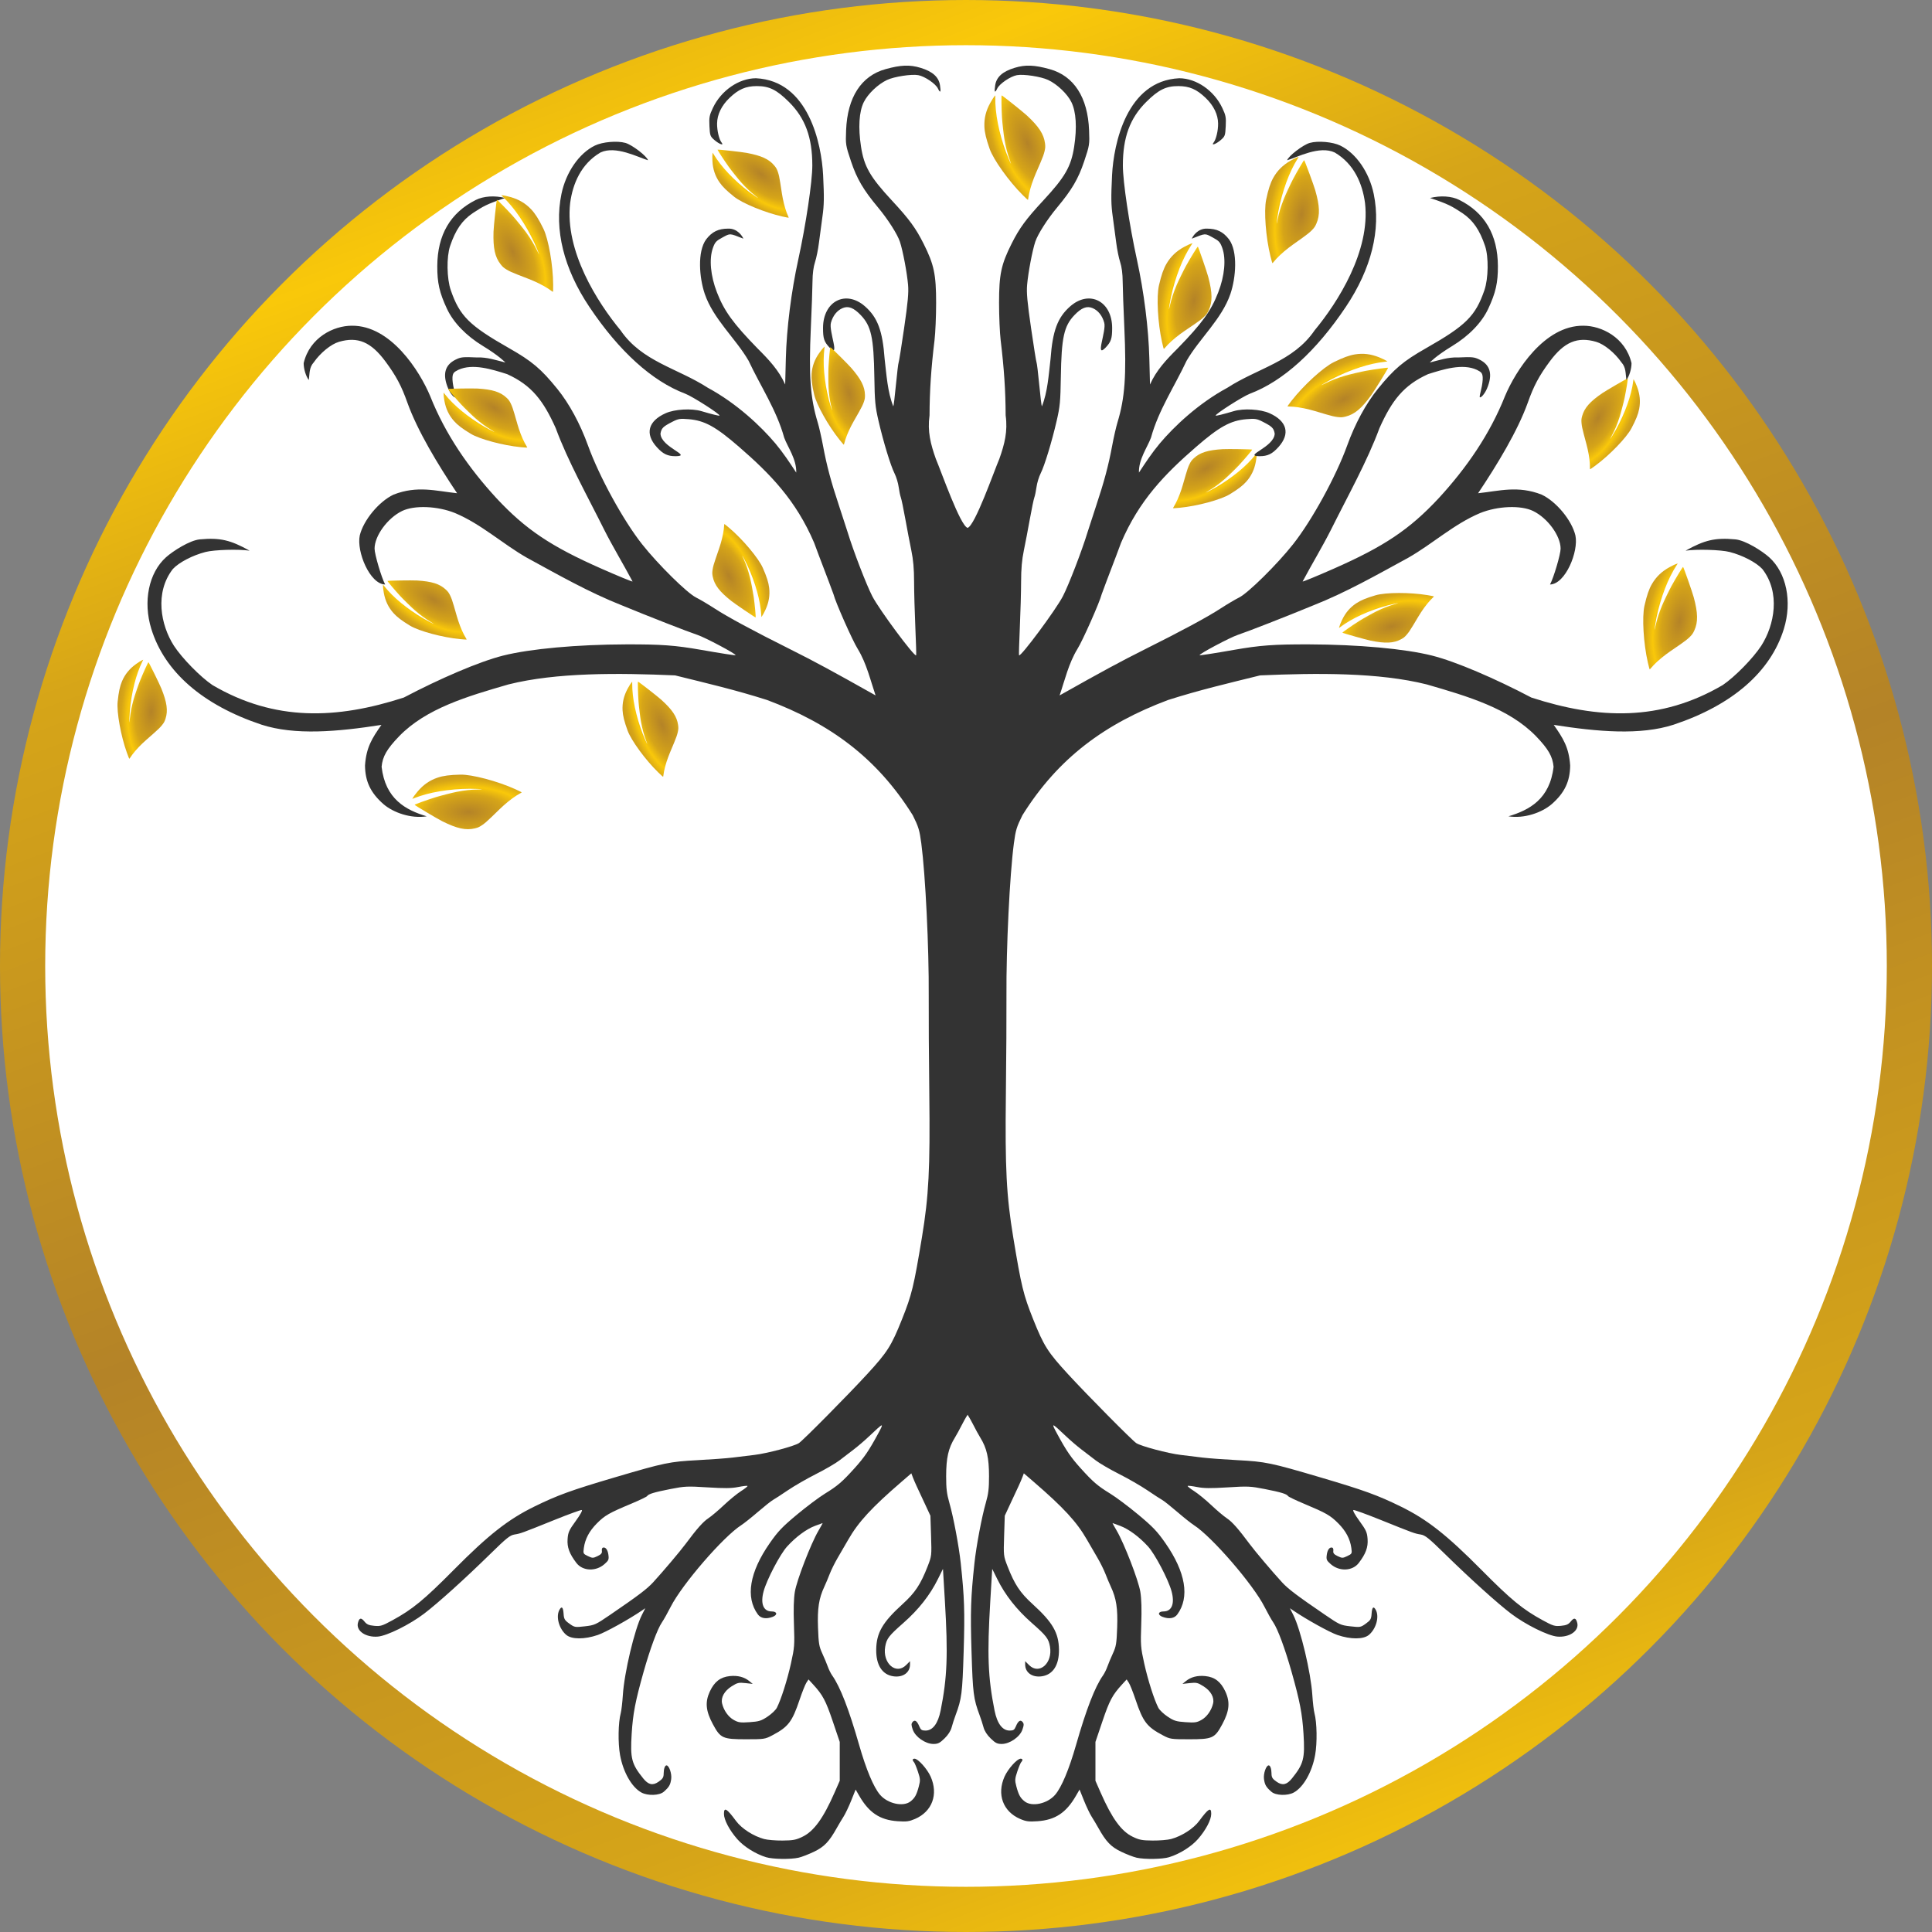 <?xml version="1.0" encoding="UTF-8" standalone="no"?>
<svg
   xmlns:dc="http://purl.org/dc/elements/1.1/"
   xmlns:cc="http://creativecommons.org/ns#"
   xmlns:rdf="http://www.w3.org/1999/02/22-rdf-syntax-ns#"
   xmlns:svg="http://www.w3.org/2000/svg"
   xmlns="http://www.w3.org/2000/svg"
   xmlns:xlink="http://www.w3.org/1999/xlink"
   xmlns:sodipodi="http://sodipodi.sourceforge.net/DTD/sodipodi-0.dtd"
   xmlns:inkscape="http://www.inkscape.org/namespaces/inkscape"
   viewBox="0 0 512 512"
   height="512"
   width="512"
   version="1.1"
   id="svg2"
   inkscape:version="0.91 r13725"
   sodipodi:docname="Favicon.svg">
  <rect x="0" y="0" width="512" height="512" fill="#808080" stroke="none"/>
  <sodipodi:namedview
     pagecolor="#ffffff"
     bordercolor="#666666"
     borderopacity="1"
     objecttolerance="10"
     gridtolerance="10"
     guidetolerance="10"
     inkscape:pageopacity="0"
     inkscape:pageshadow="2"
     inkscape:window-width="1920"
     inkscape:window-height="1017"
     id="namedview80"
     showgrid="true"
     inkscape:zoom="1"
     inkscape:cx="256"
     inkscape:cy="256"
     inkscape:window-x="-8"
     inkscape:window-y="-8"
     inkscape:window-maximized="1"
     inkscape:current-layer="svg2"
     showguides="true"
     inkscape:guide-bbox="true">
    <inkscape:grid
       type="xygrid"
       id="grid4248"
       spacingx="4"
       spacingy="4"
       empspacing="8" />
  </sodipodi:namedview>
  <defs
     id="defs6">
    <linearGradient
       id="linearGradient4260">
      <stop
         style="stop-color:#b48327;stop-opacity:1"
         offset="0"
         id="stop4262" />
      <stop
         id="stop4264"
         offset="0.64"
         style="stop-color:#d6a518;stop-opacity:1;" />
      <stop
         style="stop-color:#f9c80a;stop-opacity:1"
         offset="1"
         id="stop4266" />
    </linearGradient>
    <linearGradient
       id="linearGradient4150">
      <stop
         id="stop4152"
         offset="0"
         style="stop-color:#b48327;stop-opacity:1" />
      <stop
         style="stop-color:#d6a518;stop-opacity:1;"
         offset="0.694"
         id="stop4162" />
      <stop
         id="stop4154"
         offset="1"
         style="stop-color:#f9c80a;stop-opacity:1" />
    </linearGradient>
    <linearGradient
       spreadMethod="reflect"
       gradientUnits="userSpaceOnUse"
       y2="21.597"
       x2="180.947"
       y1="89.711"
       x1="205.395"
       id="linearGradient4258"
       xlink:href="#linearGradient4260" />
    <linearGradient
       y2="21.597"
       x2="180.947"
       y1="89.711"
       x1="205.395"
       spreadMethod="reflect"
       gradientUnits="userSpaceOnUse"
       id="linearGradient4172"
       xlink:href="#linearGradient4260"
       gradientTransform="matrix(1.751,0,0,1.761,-11.844,-31.551)" />
    <linearGradient
       y2="21.597"
       x2="180.947"
       y1="89.711"
       x1="205.395"
       spreadMethod="reflect"
       gradientUnits="userSpaceOnUse"
       id="linearGradient4174"
       xlink:href="#linearGradient4260"
       gradientTransform="matrix(1.751,0,0,1.761,-11.844,-31.551)" />
    <radialGradient
       r="222.602"
       fy="359.572"
       fx="315.565"
       cy="359.572"
       cx="315.565"
       spreadMethod="reflect"
       gradientTransform="matrix(5.8112693e-4,-0.084,0.189,0.001,841.821,712.006)"
       gradientUnits="userSpaceOnUse"
       id="radialGradient4182"
       xlink:href="#linearGradient4150" />
    <linearGradient
       spreadMethod="reflect"
       gradientUnits="userSpaceOnUse"
       y2="21.597"
       x2="180.947"
       y1="89.711"
       x1="205.395"
       id="linearGradient4258-8"
       xlink:href="#linearGradient4260" />
    <linearGradient
       y2="21.597"
       x2="180.947"
       y1="89.711"
       x1="205.395"
       spreadMethod="reflect"
       gradientUnits="userSpaceOnUse"
       id="linearGradient4172-0"
       xlink:href="#linearGradient4260" />
    <radialGradient
       r="222.602"
       fy="359.572"
       fx="315.565"
       cy="359.572"
       cx="315.565"
       spreadMethod="reflect"
       gradientTransform="matrix(5.8112693e-4,-0.084,0.189,0.001,841.821,712.006)"
       gradientUnits="userSpaceOnUse"
       id="radialGradient4182-5"
       xlink:href="#linearGradient4150" />
    <radialGradient
       r="222.602"
       fy="359.572"
       fx="315.565"
       cy="359.572"
       cx="315.565"
       spreadMethod="reflect"
       gradientTransform="matrix(5.8112693e-4,-0.084,0.189,0.001,841.821,712.006)"
       gradientUnits="userSpaceOnUse"
       id="radialGradient4472"
       xlink:href="#linearGradient4150" />
    <linearGradient
       inkscape:collect="always"
       xlink:href="#linearGradient4150"
       id="linearGradient4220"
       x1="347.112"
       y1="127.893"
       x2="302.944"
       y2="9.916"
       gradientUnits="userSpaceOnUse"
       gradientTransform="matrix(1.996,0,0,1.996,-379.43,3.073)"
       spreadMethod="reflect" />
    <radialGradient
       inkscape:collect="always"
       xlink:href="#linearGradient4150"
       id="radialGradient4254"
       gradientUnits="userSpaceOnUse"
       gradientTransform="matrix(5.8112693e-4,-0.084,0.189,0.001,841.821,712.006)"
       spreadMethod="reflect"
       cx="315.565"
       cy="359.572"
       fx="315.565"
       fy="359.572"
       r="222.602" />
  </defs>
  <circle
     style="opacity:1;fill:#ffffff;fill-opacity:1;fill-rule:evenodd;stroke:url(#linearGradient4220);stroke-width:11.976;stroke-linecap:round;stroke-linejoin:round;stroke-miterlimit:4;stroke-dasharray:none;stroke-opacity:1"
     id="path4212"
     cx="256"
     cy="256"
     r="250.012" />
  <g
     transform="matrix(0.964,0,0,0.964,9.3,9.812)"
     id="g4268">
    <g
       id="g4184-0"
       transform="matrix(0.368,0,0,0.368,-214.69,-39.329)">
      <path
         id="path4138-8"
         d="m 1280,1136.066 c -3.462,5.379 -5.944,11.313 -9.485,17.086 -4.879,7.902 -6.513,15.114 -6.528,28.808 -0.01,9.285 0.465,13.201 2.433,20.04 3,10.423 7.104,32.224 8.471,45 2.737,25.574 3.086,36.168 2.172,66 -0.957,31.244 -1.464,35.234 -6.036,47.5 -1.025,2.75 -2.354,6.864 -2.954,9.143 -0.698,2.652 -2.613,5.62 -5.322,8.25 -3.531,3.427 -4.897,4.107 -8.254,4.107 -5.981,0 -13.554,-5.237 -15.44,-10.678 -1.198,-3.457 -1.218,-4.426 -0.117,-5.752 1.623,-1.955 3.303,-0.808 5.072,3.463 1.016,2.451 1.809,2.967 4.569,2.967 5.395,0 9.329,-5.228 11.285,-15 4.925,-24.597 5.587,-41.552 3.187,-81.642 l -1.445,-24.142 -3.788,7.642 c -5.947,11.998 -14.378,22.709 -25.753,32.722 -11.001,9.683 -12.566,11.725 -13.611,17.764 -2.135,12.337 8.056,21.297 15.619,13.733 l 2.923,-2.923 0,2.489 c 0,6.102 -5.37,9.874 -12.527,8.801 -8.293,-1.244 -12.878,-8.429 -12.726,-19.944 0.165,-12.518 4.722,-20.383 19.678,-33.961 9.374,-8.51 13.48,-14.702 18.766,-28.297 2.977,-7.656 3.005,-7.909 2.526,-22.742 l -0.484,-15 -4.186,-9 c -2.302,-4.95 -5.032,-10.8 -6.065,-13 -1.033,-2.2 -2.355,-5.275 -2.937,-6.833 l -1.059,-2.833 -7.243,6.247 c -22.406,19.326 -32.305,30.07 -39.886,43.293 -2.247,3.919 -5.806,10.05 -7.909,13.625 -2.103,3.575 -4.778,8.975 -5.945,12 -1.167,3.025 -2.966,7.3 -3.998,9.5 -4.091,8.719 -5.258,16.219 -4.743,30.5 0.432,11.992 0.791,14.159 3.207,19.394 1.496,3.242 3.343,7.659 4.104,9.816 0.761,2.157 2.236,5.13 3.278,6.606 6.004,8.506 12.505,25.279 20.159,52.005 5.228,18.258 10.744,31.424 15.531,37.071 5.723,6.752 17.377,9.319 22.83,5.03 3.248,-2.555 4.539,-4.897 6.227,-11.295 1.177,-4.462 1.104,-5.58 -0.723,-11.046 -1.118,-3.345 -2.447,-6.509 -2.954,-7.032 -1.338,-1.38 -1.129,-2.55 0.455,-2.55 2.625,0 9.503,7.67 12.057,13.445 5.853,13.235 1.115,26.061 -11.657,31.555 -4.459,1.918 -6.402,2.174 -13.061,1.717 -13.142,-0.901 -21.359,-6.335 -28.627,-18.935 l -2.721,-4.717 -3.295,8.217 c -1.812,4.519 -4.393,9.929 -5.734,12.021 -1.341,2.092 -3.617,5.917 -5.058,8.5 -5.694,10.208 -9.357,14.028 -16.952,17.682 -3.984,1.917 -9.175,3.93 -11.536,4.475 -5.933,1.369 -19.459,1.166 -24.345,-0.364 l 1e-4,4e-4 c -8.003,-2.507 -16.619,-7.926 -21.544,-13.55 -5.841,-6.67 -9.893,-14.365 -9.899,-18.797 -0.01,-5.352 2.057,-4.143 9.022,5.286 4.197,5.682 12.946,11.308 20.973,13.488 2.475,0.672 8.661,1.184 13.746,1.138 7.975,-0.072 10.037,-0.467 14.996,-2.873 8.473,-4.11 15.454,-13.75 23.907,-33.013 l 3.851,-8.776 0,-14.5 0,-14.5 -5.282,-15.596 c -5.207,-15.376 -7.401,-19.485 -14.6,-27.345 l -3.442,-3.758 -1.603,2.446 c -0.881,1.345 -3.159,7.067 -5.061,12.715 -5.587,16.591 -8.449,20.308 -20.513,26.648 -5.304,2.787 -5.998,2.89 -19.5,2.89 -17.504,0 -19.109,-0.732 -24.794,-11.301 -5.302,-9.857 -5.918,-16.473 -2.267,-24.352 3.397,-7.333 7.913,-10.821 14.95,-11.547 5.884,-0.607 10.797,0.666 14.611,3.788 l 2.5,2.046 -5.5,-0.605 c -4.958,-0.545 -5.973,-0.304 -10.307,2.448 -5.403,3.431 -8.126,8.346 -7.081,12.782 1.217,5.166 4.625,10.007 8.631,12.258 3.526,1.982 4.962,2.187 11.961,1.707 6.977,-0.478 8.616,-0.985 13.344,-4.124 2.965,-1.968 6.094,-4.94 6.954,-6.604 3.136,-6.065 7.825,-20.793 10.562,-33.18 2.644,-11.963 2.77,-13.623 2.219,-29.168 -0.394,-11.097 -0.176,-19.017 0.667,-24.238 1.385,-8.583 11.973,-36.024 17.618,-45.66 1.853,-3.163 3.27,-5.75 3.15,-5.75 -0.12,3e-4 -2.694,0.938 -5.719,2.083 -6.466,2.448 -14.206,8.173 -20.787,15.375 -5.253,5.749 -15.213,24.741 -17.591,33.542 -2.491,9.22 -0.166,15 6.032,15 4.101,0 4.6,2.572 0.78,4.025 -4.857,1.847 -8.894,1.2 -11.079,-1.775 -9.418,-12.822 -6.274,-31.593 8.938,-53.377 6.103,-8.74 9.287,-12.076 20.225,-21.194 7.14,-5.952 16.581,-13.026 20.981,-15.721 9.335,-5.718 12.87,-8.755 22.069,-18.958 7.283,-8.078 10.655,-13.01 17.43,-25.5 4.849,-8.939 4.561,-8.867 -6.5,1.603 -3.3,3.124 -8.475,7.561 -11.5,9.861 -3.025,2.3 -7.825,5.975 -10.668,8.166 -2.842,2.192 -10.717,6.781 -17.5,10.197 -6.783,3.417 -16.299,8.903 -21.146,12.192 -4.848,3.289 -9.829,6.528 -11.069,7.198 -1.24,0.67 -6.274,4.667 -11.186,8.884 -4.912,4.216 -10.506,8.67 -12.431,9.896 -13.403,8.541 -44.349,44.336 -52.809,61.086 -2.199,4.354 -5.141,9.586 -6.538,11.628 -3.361,4.911 -8.796,19.599 -13.727,37.094 -6.144,21.797 -7.914,30.995 -8.852,45.999 -1.161,18.554 -0.118,22.594 8.634,33.446 3.826,4.744 7.059,5.475 11.321,2.558 3.293,-2.254 3.939,-3.311 3.957,-6.476 0.019,-3.276 0.938,-5.832 2.097,-5.832 1.935,0 4.066,6.219 3.505,10.231 -0.607,4.338 -1.59,6.018 -5.554,9.483 -3.255,2.846 -12.036,3.127 -16.74,0.536 -7.187,-3.959 -13.63,-15.305 -15.911,-28.018 -1.629,-9.077 -1.381,-24.192 0.512,-31.232 0.518,-1.925 1.228,-7.995 1.578,-13.49 1.071,-16.8 8.739,-49.071 14.239,-59.925 l 2.527,-4.986 -2.369,1.613 c -9.971,6.789 -27.268,16.384 -33.132,18.378 -9.951,3.385 -19.463,3.353 -23.541,-0.078 -5.374,-4.522 -7.872,-13.513 -5.161,-18.577 1.7,-3.177 2.837,-2.216 3.16,2.673 0.27,4.08 0.763,4.937 4.305,7.487 3.897,2.805 4.195,2.857 11.582,2.022 7.276,-0.823 8.041,-1.172 19,-8.659 20.755,-14.18 27.419,-19.215 31.943,-24.134 7.207,-7.835 20.164,-23.146 24.282,-28.695 8.444,-11.375 13.103,-16.634 17.049,-19.245 2.279,-1.508 7.519,-5.934 11.644,-9.835 4.125,-3.901 9.88,-8.604 12.788,-10.45 2.908,-1.846 5.068,-3.577 4.798,-3.846 -0.269,-0.269 -3.404,0.09 -6.966,0.798 -5.028,0.999 -10.125,1.059 -22.799,0.268 -15.261,-0.953 -17.07,-0.872 -27.822,1.242 -12.093,2.378 -16.419,3.689 -17.398,5.274 -0.326,0.527 -5.657,3.081 -11.847,5.676 -16.619,6.966 -19.716,8.736 -25.601,14.633 -5.744,5.756 -8.895,11.685 -9.829,18.498 -0.566,4.13 -0.469,4.322 3.045,5.998 3.422,1.632 3.834,1.633 7.19,0.033 2.685,-1.28 3.484,-2.225 3.25,-3.842 -0.171,-1.179 0.139,-2.291 0.689,-2.471 2.007,-0.656 3.664,1.444 4.181,5.301 0.477,3.559 0.186,4.249 -2.959,7.011 -6.448,5.662 -16.279,5.226 -20.966,-0.929 -5.211,-6.845 -7,-11.699 -6.559,-17.799 0.366,-5.064 1.063,-6.609 6.122,-13.579 3.458,-4.764 5.21,-7.973 4.443,-8.14 -0.696,-0.151 -9.815,3.166 -20.264,7.372 -24.84,10 -25.331,10.179 -29.942,10.927 -3.378,0.548 -5.957,2.614 -18,14.42 -18.966,18.593 -39.243,36.894 -49.557,44.726 -10.767,8.177 -27.634,16.54 -34.53,17.119 -9.03,0.759 -16.391,-4.274 -14.905,-10.192 0.97,-3.865 2.39,-4.185 4.854,-1.095 1.742,2.185 3.259,2.858 7.317,3.248 4.65,0.447 5.895,0.069 13.558,-4.108 15.03,-8.193 23.555,-15.193 45.706,-37.53 26.175,-26.395 40.76,-37.854 60.482,-47.517 17.218,-8.436 27.388,-12.125 59.848,-21.706 37.218,-10.985 41.14,-11.8 62.171,-12.904 9.9,-0.52 21.6,-1.387 26,-1.926 4.4,-0.539 11.726,-1.429 16.279,-1.979 9.593,-1.157 29.57,-6.462 33.221,-8.822 3.06,-1.978 36.608,-35.877 51,-51.532 15.12,-16.448 18.081,-21.11 25.992,-40.926 7.367,-18.453 8.838,-24.495 14.918,-61.3 5.109,-30.918 6.155,-51.28 5.497,-107 -0.318,-26.95 -0.511,-60.025 -0.428,-73.5 0.219,-35.821 -2.422,-90.009 -5.541,-113.709 -1.298,-9.861 -2.063,-12.391 -6.362,-21.04 -26.891,-43.102 -62.006,-68.55 -108.83,-86.119 -24.006,-7.626 -43.983,-12.251 -68.746,-18.389 -42.38,-1.859 -88.632,-2.251 -124.5,6.758 -30.605,8.859 -61.409,17.887 -81.582,38.639 -9.245,9.608 -12.457,15.193 -13.154,22.877 2.771,24.144 18.047,32.312 33.702,37.003 -11.755,1.881 -24.953,-2.732 -32.364,-9.14 -9.579,-8.432 -13.615,-16.906 -13.735,-28.838 0.917,-13.585 5.315,-20.399 12.269,-30.327 -32.799,5.145 -64.655,7.948 -89.637,-0.177 -43.82,-14.622 -72.375,-39.455 -82.28,-71.555 -6.306,-20.437 -1.91,-41.884 10.959,-53.454 5.203,-4.678 17.746,-12.704 25.321,-13.401 15.164,-1.394 22.985,0.538 37.17,8.449 -8.279,-1.241 -26.374,-0.708 -32.93,0.97 -9.67,2.476 -19.886,7.802 -24.439,12.741 -13.662,17.591 -9.129,41.781 0.811,57.304 6.083,9.339 19.784,23.319 28.803,29.389 46.507,27.274 92.78,25.574 142.942,9.309 27.248,-14.328 56.462,-26.881 74.173,-31.341 20.264,-5.09 55.24,-8.276 91.969,-8.377 26.131,-0.072 36.588,0.694 56,4.102 15.085,2.649 25.411,4.247 25.682,3.976 0.762,-0.762 -22.784,-13.286 -28.506,-15.162 -6.83,-2.239 -37.364,-14.176 -56.176,-21.961 -24.757,-9.751 -48.148,-23.107 -71.182,-35.668 -18.242,-10.384 -34.008,-25.104 -53.67,-33.375 -13.138,-5.331 -30.483,-5.998 -39.648,-1.525 -10.829,5.285 -20.47,18.503 -20.49,28.093 -0.009,4.181 5.135,21.612 7.907,26.79 -11.475,-0.232 -21.49,-24.643 -18.97,-36.619 2.731,-11.384 14.291,-25.359 25.26,-30.536 17.705,-6.912 31.553,-2.722 47.456,-1.017 C 884.34,426.34 869.073,401.098 861.506,380 c -4.397,-12.464 -8.427,-20.022 -16.427,-30.812 -10.794,-14.557 -20.623,-18.702 -34.671,-14.618 -5.931,1.724 -13.914,8.224 -18.852,15.349 -3.501,3.858 -3.013,8.27 -3.685,13.17 -2.128,-2.628 -3.867,-8.323 -3.844,-12.589 4.548,-19.3 22.521,-27.989 35.972,-27.963 29.109,-0.318 50.679,33.802 58.53,52.537 11.345,28.61 28.811,53.789 49.576,76.353 21.738,23.302 40.655,35.991 78.535,52.679 12.441,5.481 22.831,9.756 23.088,9.499 -6.686,-12.598 -14.84,-26.054 -21.206,-38.694 -12.441,-24.975 -27.204,-51.392 -36.18,-75.818 -9.212,-20.589 -18.035,-32.139 -36.343,-40.398 -11.337,-3.568 -25.719,-8.193 -36.5,-3.175 -3.39,1.679 -4.045,2.514 -4.295,5.481 -0.162,1.925 0.348,5.975 1.132,9 0.785,3.025 1.266,5.677 1.069,5.893 -0.816,0.894 -3.794,-2.634 -5.385,-6.378 -4.422,-10.409 -2.635,-17.569 5.384,-21.574 4.069,-2.032 5.45,-2.176 16.271,-1.688 7.458,-0.328 14.041,2.08 21.039,3.748 0,0 -4.533,-4.894 -16.715,-12.291 -12.534,-7.612 -22.102,-17.509 -26.941,-27.868 -5.572,-11.929 -7.269,-19.428 -7.21,-31.877 0.109,-23.28 9.776,-39.858 28.797,-49.386 5.755,-2.883 14.06,-3.436 21.912,-1.459 -13.877,4.596 -16.269,6.154 -24.172,11.293 -7.981,5.398 -12.896,12.522 -16.966,24.588 -2.74,8.124 -2.49,24.305 0.509,33 6.651,19.28 13.803,26.389 43.572,43.314 17.098,9.721 23.893,15.461 36.021,30.428 8.917,11.005 17.053,26.018 22.934,42.321 8.322,23.07 26.363,55.98 40.428,73.748 11.926,15.065 33.438,36.31 40.222,39.722 2.968,1.493 9.213,5.191 13.878,8.22 10.154,6.591 28.493,16.476 57.272,30.869 17.39,8.698 30.881,15.995 63.008,34.083 -3.779,-11.025 -6.713,-23.952 -13.338,-34.751 -3.868,-6.123 -16.661,-34.99 -18.081,-40.799 -4.904,-13.437 -9.562,-25.059 -14.471,-38.451 -13.565,-31.765 -32.777,-51.432 -56.033,-71.617 -17.369,-15.088 -25.781,-19.725 -37.586,-20.723 -6.559,-0.554 -7.826,-0.355 -12.283,1.93 -7.032,3.606 -8.164,4.734 -8.884,8.851 0.326,10.242 24.123,16.699 11.364,16.857 -6.109,0 -9.465,-1.613 -14.155,-6.805 -8.99,-9.951 -6.477,-19.439 6.705,-25.318 6.719,-2.997 19.312,-3.718 26.662,-1.528 7.583,2.26 13.181,3.641 13.494,3.328 0.858,-0.858 -20.213,-14.34 -25.577,-16.365 -24.753,-9.344 -49.388,-31.645 -71.611,-64.827 -19.145,-28.586 -26.358,-57.7 -20.879,-84.277 3.353,-16.264 13.201,-30.539 25.012,-36.257 5.69,-2.755 16.623,-3.708 22.772,-1.987 5.037,1.41 16.097,9.9 16.901,12.973 -7.486,-2.23 -24.154,-11.179 -35.518,-5.813 -14.514,8.509 -20.737,23.37 -22.65,37.775 -4.118,35.84 20.373,74.216 37.67,95.1 15.993,23.4 42.508,28.199 65.212,42.912 21.645,11.687 39.856,28.983 50.423,41.547 5.816,6.953 10.643,14.256 15.59,21.797 0.319,-9.957 -6.377,-18.984 -9,-26.107 -5.671,-20.629 -17.682,-38.399 -26.581,-57.419 -9.625,-16.642 -26.378,-31.182 -32.774,-50.013 -4.074,-11.994 -5.657,-31.511 1.062,-40.701 4.446,-5.754 9.132,-8.016 16.611,-8.016 6.621,-0.165 10.412,5.49 11.183,7.508 -10.547,-4.151 -9.637,-4.097 -15.55,-0.928 -4.772,2.557 -5.671,3.542 -7.226,7.92 -2.913,8.2 -1.762,20.757 3.039,33.126 5.41,13.942 12.091,23.163 30.36,41.907 8.387,8.342 15.943,16.357 20.608,26.929 l 0.498,-19.481 c 0.574,-22.473 4.005,-49.728 9.311,-73.981 5.664,-25.887 10.47,-58.122 10.465,-70.185 -0.01,-20.966 -5.279,-35.313 -17.405,-47.383 -9.215,-9.173 -14.811,-11.936 -24.1,-11.9 -8.236,0.032 -13.557,2.341 -20.334,8.822 -5.975,5.715 -9.226,12.392 -9.307,19.112 -0.064,5.343 1.491,11.886 3.394,14.283 1.96,2.469 -1.715,1.201 -5.234,-1.807 -3.306,-2.826 -3.5,-3.35 -3.858,-10.43 -0.335,-6.635 -0.049,-8.146 2.601,-13.734 6.139,-12.946 19.332,-22.033 32.097,-22.108 39.357,1.836 49.024,49.088 50.217,72.329 0.821,16.884 0.732,22.352 -0.503,31 -0.825,5.775 -1.998,14.548 -2.608,19.495 -0.61,4.947 -1.929,11.472 -2.931,14.5 -1.186,3.583 -1.847,8.649 -1.893,14.505 -0.039,4.95 -0.595,20.475 -1.236,34.5 -1.633,35.719 -0.414,52.581 5.111,70.705 1.04,3.413 2.834,11.288 3.987,17.5 2.72,14.662 5.983,26.9 11.944,44.795 2.657,7.975 5.513,16.75 6.347,19.5 4.24,13.979 14.098,39.586 18.554,48.191 5.2,10.042 31.423,45.372 32.716,44.079 0.179,-0.179 -0.088,-9.538 -0.592,-20.797 -0.504,-11.26 -0.929,-26.616 -0.944,-34.126 -0.019,-9.775 -0.607,-16.451 -2.069,-23.5 -1.123,-5.416 -3.147,-16.004 -4.499,-23.529 -1.351,-7.525 -2.852,-14.725 -3.334,-16 -0.482,-1.275 -1.212,-4.793 -1.621,-7.818 -0.409,-3.025 -1.8,-7.593 -3.091,-10.151 -2.932,-5.81 -8.349,-23.6 -11.982,-39.349 -2.45,-10.619 -2.805,-14.36 -3.089,-32.5 -0.463,-29.668 -2.331,-38.205 -10.142,-46.366 -5.274,-5.51 -9.25,-7.058 -13.533,-5.268 -4.179,1.746 -7.341,5.705 -8.758,10.969 -1.731,6.2 7.276,27.278 -1.118,18.443 -4.016,-4.299 -4.793,-6.671 -4.782,-14.592 0.014,-9.998 4.27,-17.175 10.316,-20.275 6.045,-3.1 13.879,-2.123 21.051,4.19 9.403,8.277 13.122,18.237 14.646,39.228 1.387,11.689 2.148,24.734 6.484,35.5 0.252,-0.252 1.138,-7.554 1.969,-16.227 0.831,-8.672 1.732,-16.126 2.002,-16.564 0.27,-0.437 2.114,-11.987 4.097,-25.666 2.842,-19.605 3.468,-26.459 2.956,-32.371 -0.79,-9.119 -3.915,-25.632 -6.088,-32.176 -1.879,-5.658 -8.977,-16.788 -16.327,-25.603 -11.026,-13.223 -15.836,-21.423 -20.18,-34.399 -4.035,-12.054 -4.115,-12.561 -3.691,-23.322 0.97,-24.587 11.302,-40.592 29.455,-45.626 11.435,-3.171 18.129,-3.425 26.141,-0.991 8.996,2.732 13.571,6.824 14.539,13.001 0.835,5.326 0.262,6.23 -1.547,2.442 -1.692,-3.543 -9.772,-9.035 -14.645,-9.955 -4.979,-0.94 -17.981,1.052 -23.356,3.578 -6.806,3.199 -14.375,10.419 -17.396,16.593 -3.518,7.191 -4.242,18.881 -2.056,33.191 2.268,14.851 6.775,22.708 23.128,40.321 12.844,13.835 17.738,20.503 23.58,32.129 7.84,15.605 9.402,22.961 9.405,44.316 0,9.9 -0.543,22.5 -1.211,28 -2.536,20.896 -3.646,37.636 -3.712,56 -1.659,12.025 0.803,21.465 4.709,32.5 4.115,9.662 18.208,49.971 23.722,51.551 l 12.236,331.257 z"
         style="fill:#333333;fill-opacity:1"
         inkscape:connector-curvature="0" />
      <g
         transform="translate(-2.83,0)"
         id="g4210-2">
        <path
           id="path4142-5-9"
           d="m 890.371,692.702 c 10.969,5.468 17.59,6.927 24.283,5.352 2.381,-0.56 3.318,-0.974 5.456,-2.408 1.896,-1.272 3.914,-2.999 6.907,-5.912 6.277,-6.108 7.448,-7.227 9.244,-8.836 4.326,-3.874 8.792,-7.126 12.588,-9.168 0.444,-0.239 0.837,-0.483 0.873,-0.543 0.079,-0.133 -1.631,-1.001 -4.787,-2.43 -13.271,-6.009 -32.365,-11.066 -41.029,-10.866 -7.897,0.182 -12.797,0.827 -16.975,2.236 -5.882,1.983 -10.603,5.248 -14.906,10.308 -1.617,1.902 -3.157,3.978 -3.625,4.889 l -0.352,0.684 1.407,-0.557 c 11.133,-4.406 25.862,-6.902 41.368,-7.012 3.036,-0.021 9.057,0.229 9.325,0.388 0.056,0.033 -1.145,0.09 -2.667,0.127 -5.962,0.145 -10.247,0.619 -16.429,1.815 -3.143,0.608 -12.257,2.936 -15.685,4.007 -6.312,1.97 -15.699,5.363 -15.626,5.648 0.105,0.412 17.017,10.476 20.63,12.277 z"
           style="fill:url(#radialGradient4254);fill-opacity:1"
           inkscape:connector-curvature="0" />
        <use
           x="0"
           y="0"
           xlink:href="#path4142-5-9"
           id="use4174-1"
           transform="matrix(0.198,0.98,-0.98,0.198,1242.939,-484.357)"
           width="100%"
           height="100%" />
        <use
           height="100%"
           width="100%"
           transform="matrix(0.792,0.455,0.455,-0.792,-148.949,656.356)"
           id="use4176-6"
           xlink:href="#path4142-5-9"
           y="0"
           x="0" />
        <use
           x="0"
           y="0"
           xlink:href="#path4142-5-9"
           id="use4178-8"
           transform="matrix(0.445,0.797,0.797,-0.445,-139.679,-28.506)"
           width="100%"
           height="100%" />
        <use
           height="100%"
           width="100%"
           transform="matrix(0.418,0.908,-0.908,0.418,1185.48,-845.66)"
           id="use4180-8"
           xlink:href="#path4142-5-9"
           y="0"
           x="0" />
        <use
           x="0"
           y="0"
           xlink:href="#path4142-5-9"
           id="use4182-9"
           transform="matrix(0.182,0.983,-0.983,0.182,1541.983,-779.909)"
           width="100%"
           height="100%" />
        <use
           x="0"
           y="0"
           xlink:href="#path4142-5-9"
           id="use4184-1"
           transform="matrix(0.792,0.455,0.455,-0.792,-103.666,512.96)"
           width="100%"
           height="100%" />
        <use
           height="100%"
           width="100%"
           transform="matrix(0.792,0.455,0.455,-0.792,71.806,558.243)"
           id="use4186-4"
           xlink:href="#path4142-5-9"
           y="0"
           x="0" />
        <use
           x="0"
           y="0"
           xlink:href="#path4142-5-9"
           id="use4188-0"
           transform="matrix(0.728,0.551,0.551,-0.728,87.978,207.126)"
           width="100%"
           height="100%" />
        <use
           height="100%"
           width="100%"
           transform="matrix(0.204,0.979,-0.979,0.204,1599.535,-726.809)"
           id="use4190-3"
           xlink:href="#path4142-5-9"
           y="0"
           x="0" />
        <use
           height="100%"
           width="100%"
           transform="matrix(0.228,0.884,0.884,-0.228,380.547,-275.12)"
           id="use4192-7"
           xlink:href="#path4142-5-9"
           y="0"
           x="0" />
        <use
           height="100%"
           width="100%"
           transform="matrix(-0.354,0.935,-0.935,-0.354,2201.468,-421.872)"
           id="use4194-9"
           xlink:href="#path4142-5-9"
           y="0"
           x="0" />
        <use
           x="0"
           y="0"
           xlink:href="#path4142-5-9"
           id="use4200-2"
           transform="matrix(-0.073,0.91,0.91,0.073,115.209,-267.213)"
           width="100%"
           height="100%" />
        <use
           x="0"
           y="0"
           xlink:href="#path4142-5-9"
           id="use4202-4"
           transform="matrix(0.886,0.463,-0.463,0.886,513.131,-651.578)"
           width="100%"
           height="100%" />
        <use
           height="100%"
           width="100%"
           transform="matrix(0.333,0.85,0.85,-0.333,168.632,75.715)"
           id="use4204-5"
           xlink:href="#path4142-5-9"
           y="0"
           x="0" />
        <use
           x="0"
           y="0"
           xlink:href="#path4142-5-9"
           id="use4206-0"
           transform="matrix(-0.882,-0.236,-0.236,0.882,1930.522,156.957)"
           width="100%"
           height="100%" />
        <use
           height="100%"
           width="100%"
           transform="matrix(-0.388,-0.827,-0.827,0.388,2024.651,995.716)"
           id="use4208-9"
           xlink:href="#path4142-5-9"
           y="0"
           x="0" />
      </g>
      <use
         height="100%"
         width="100%"
         transform="matrix(-1,0,0,1,2560,0)"
         id="use4229-0"
         xlink:href="#g4210-2"
         y="0"
         x="0" />
      <use
         height="100%"
         width="100%"
         transform="matrix(-1,0,0,1,2560,0)"
         id="use4185"
         xlink:href="#path4138-8"
         y="0"
         x="0" />
    </g>
  </g>
</svg>
